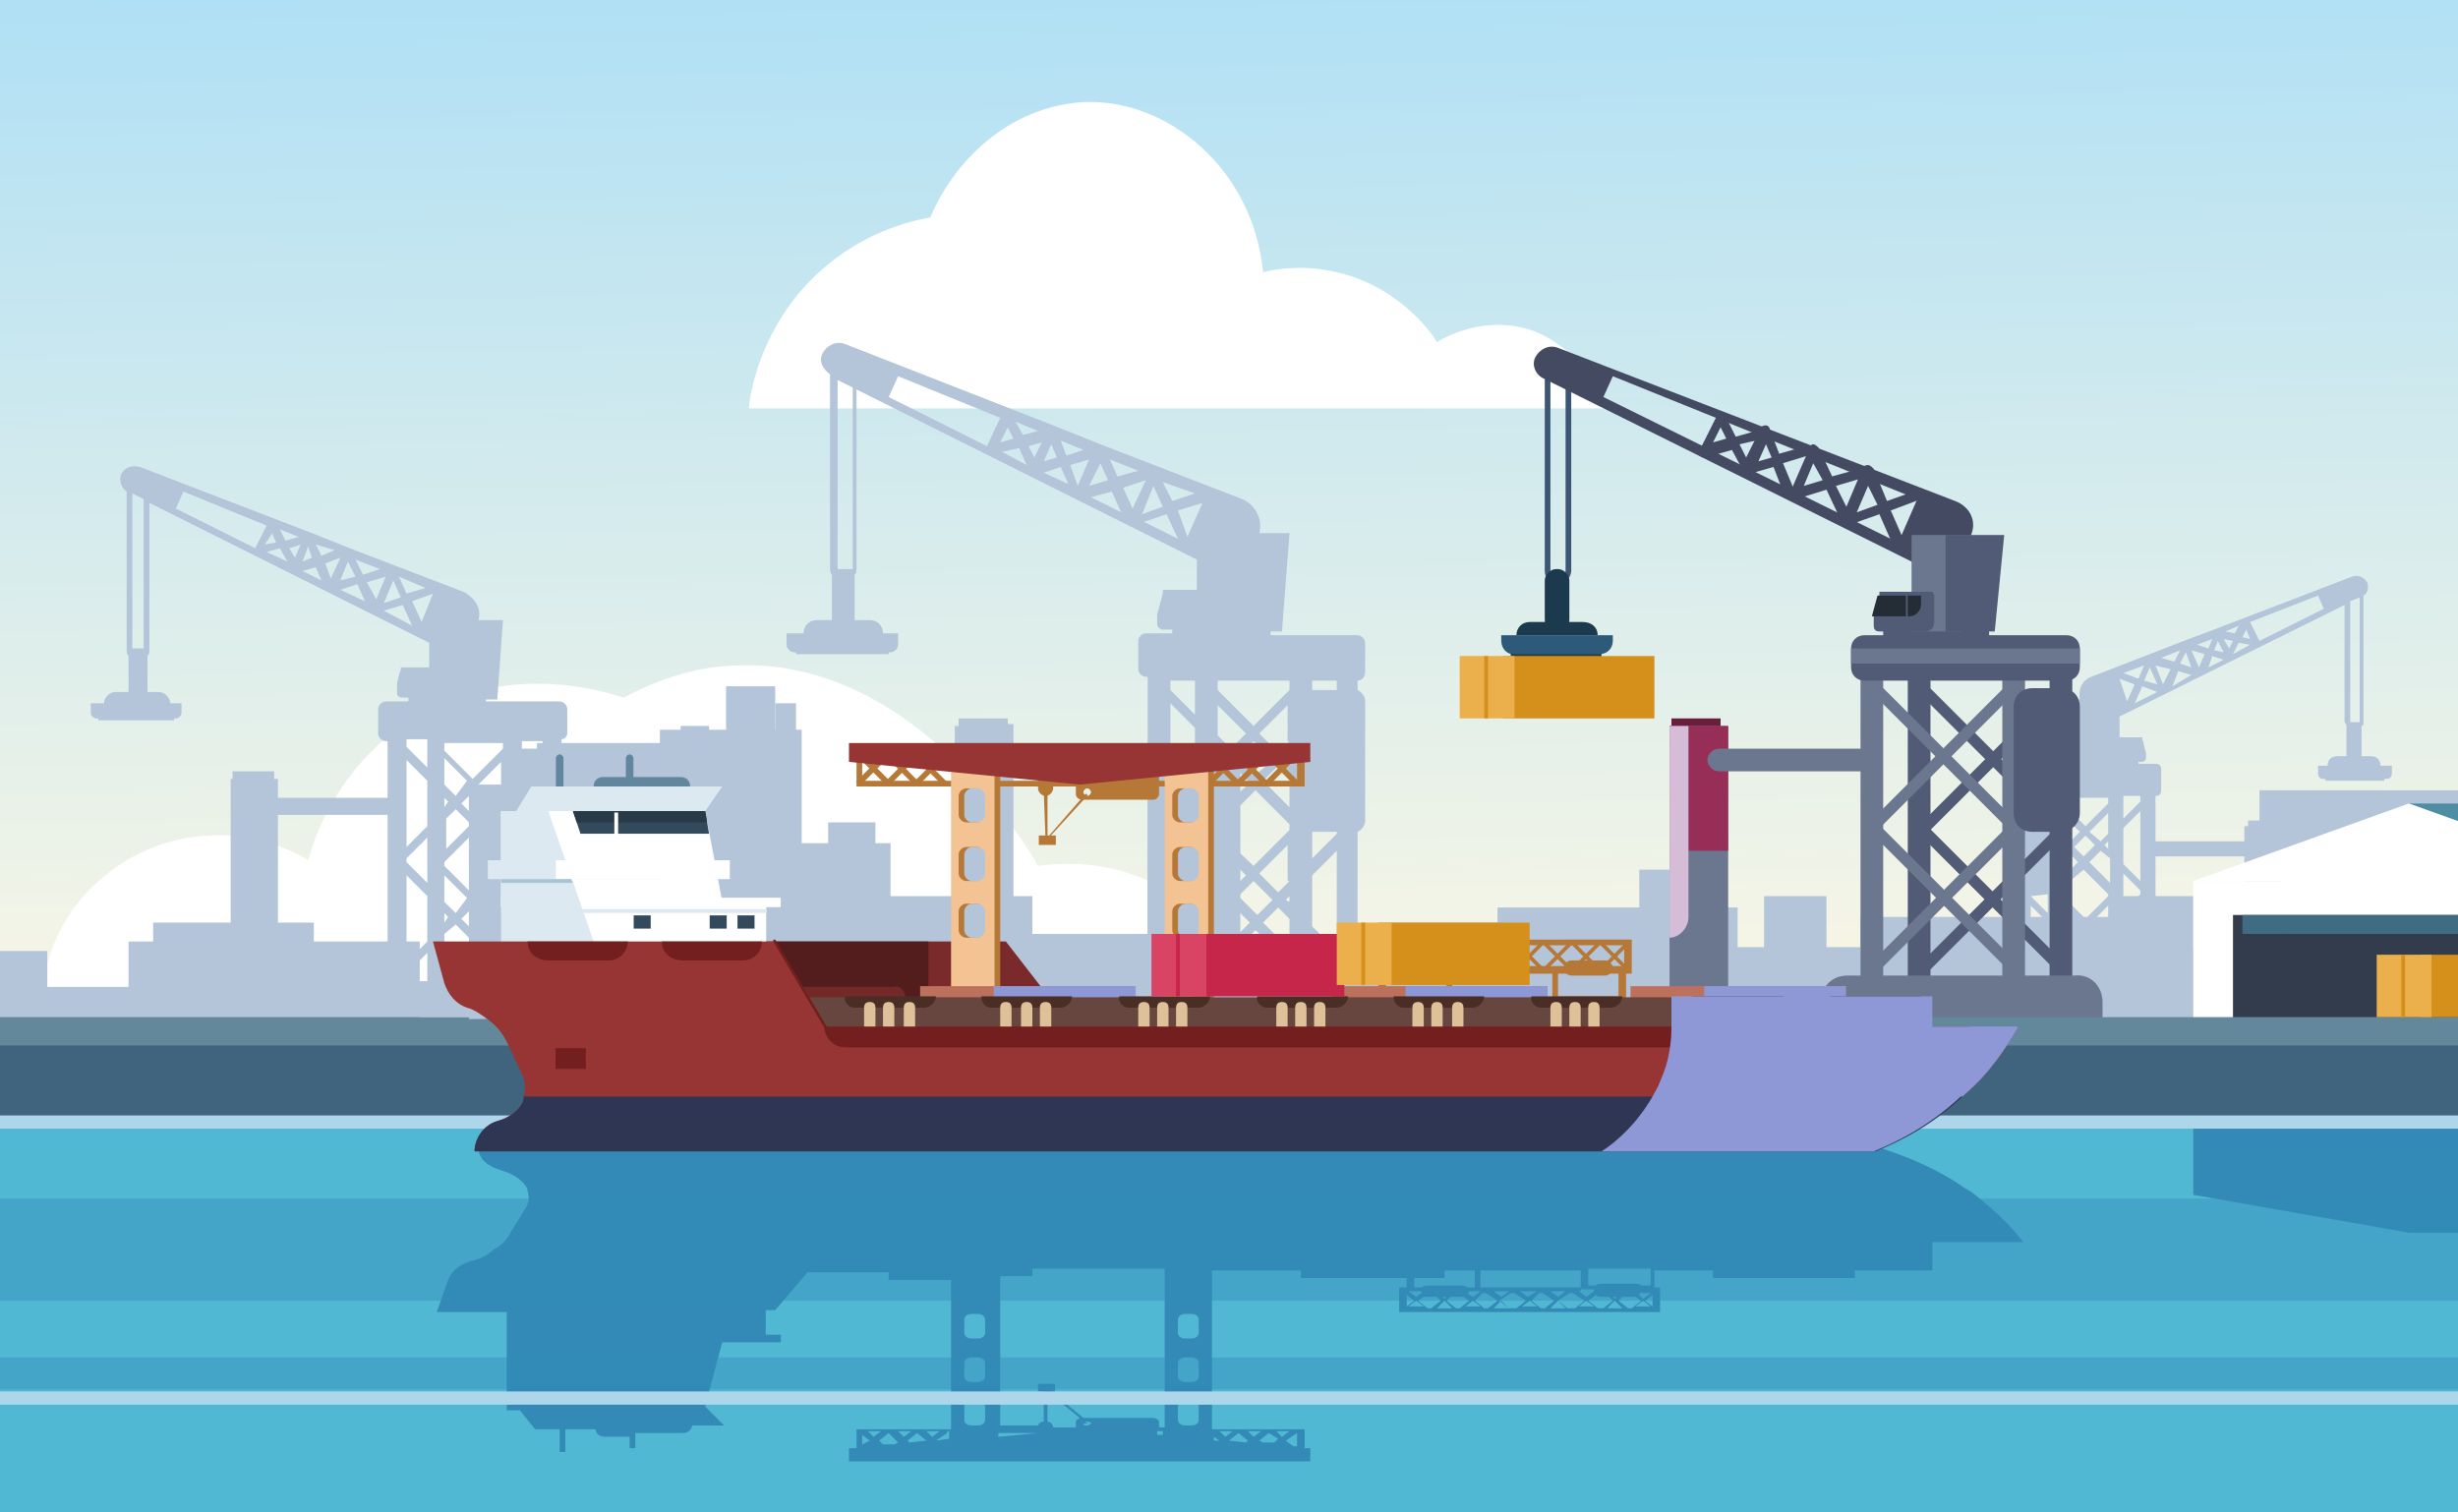 <?xml version="1.0" encoding="utf-8"?>
<!-- Generator: Adobe Illustrator 24.0.3, SVG Export Plug-In . SVG Version: 6.00 Build 0)  -->
<svg version="1.1" id="レイヤー_1" xmlns="http://www.w3.org/2000/svg" xmlns:xlink="http://www.w3.org/1999/xlink" x="0px"
	 y="0px" viewBox="0 0 130 80" style="enable-background:new 0 0 130 80;" xml:space="preserve">
<rect x="0" y="0" width="130" height="80" fill="#333333" stroke="none"/>
<style type="text/css">
	.st0{clip-path:url(#SVGID_2_);}
	.st1{fill:url(#SVGID_3_);}
	.st2{fill:#FFFFFF;}
	.st3{fill:#B4C4D9;}
	.st4{fill:#4D698D;}
	.st5{fill:#5A7AA4;}
	.st6{fill:#82BAC0;}
	.st7{fill:#9ED6DC;}
	.st8{fill:#BBEBF0;}
	.st9{fill:#4D9097;}
	.st10{fill:#4E8DA4;}
	.st11{fill:#A9CCD9;}
	.st12{fill:#323C4D;}
	.st13{opacity:0.41;fill:#323C4D;}
	.st14{fill:#A1937A;}
	.st15{fill:#7D725E;}
	.st16{fill:#88B3C2;}
	.st17{fill:#415A63;}
	.st18{fill:#3F6C82;}
	.st19{fill:#515B75;}
	.st20{fill:#691F3C;}
	.st21{fill:#3E5675;}
	.st22{fill:#1C3A4D;}
	.st23{fill:#434A61;}
	.st24{fill:#6B768F;}
	.st25{fill:#972E58;}
	.st26{fill:#242D36;}
	.st27{fill:#D5BDD7;}
	.st28{fill:#253C4D;}
	.st29{fill:#2E5A7A;}
	.st30{fill:#63889C;}
	.st31{fill:#40647D;}
	.st32{fill:#51B8D4;}
	.st33{fill:#338AB6;}
	.st34{opacity:0.41;fill:#338AB6;}
	.st35{fill:#ADD6EB;}
	.st36{fill:#D3D1E6;}
	.st37{fill:#FBFBFF;}
	.st38{fill:#6761A6;}
	.st39{fill:#8C86CF;}
	.st40{fill:#D4901A;}
	.st41{fill:#EBB04B;}
	.st42{fill:#C5264A;}
	.st43{fill:#D94465;}
	.st44{fill:#819C41;}
	.st45{fill:#9CBD4E;}
	.st46{fill:#7A2A2A;}
	.st47{fill:#541D1D;}
	.st48{fill:#752828;}
	.st49{fill:#B67837;}
	.st50{fill:#BD715D;}
	.st51{fill:#F3C394;}
	.st52{fill:#973434;}
	.st53{fill:#8F98D7;}
	.st54{fill:#66463E;}
	.st55{fill:#63869F;}
	.st56{fill:#33495C;}
	.st57{fill:#DDE9F0;}
	.st58{fill:#731F1F;}
	.st59{fill:#4A2E26;}
	.st60{fill:#DEC099;}
	.st61{fill:#283947;}
	.st62{fill:#2F3654;}
	.st63{fill:#A9C5D4;}
</style>
<g>
	<defs>
		<rect id="SVGID_1_" width="130" height="80"/>
	</defs>
	<clipPath id="SVGID_2_">
		<use xlink:href="#SVGID_1_"  style="overflow:visible;"/>
	</clipPath>
	<g class="st0">
		<linearGradient id="SVGID_3_" gradientUnits="userSpaceOnUse" x1="106.547" y1="57.217" x2="105.171" y2="-36.93">
			<stop  offset="0" style="stop-color:#FFF8E4"/>
			<stop  offset="1" style="stop-color:#80D1FF"/>
		</linearGradient>
		<rect x="-3.9" y="-1.3" class="st1" width="220.2" height="78.6"/>
		<path class="st2" d="M215.5,55.4c1.1-5.4-0.5-10.8-4.4-14c-3.2-2.7-6.8-3-8.3-3c2-7.3-0.8-14.6-5.9-17.5
			c-6.7-3.8-17.6-0.2-21.3,9.7c-1.5-0.1-4.3,0-7.2,1.5c-6,3.1-7.2,9.8-7.3,10.6c-1.3-0.4-3.6-0.9-6.2-0.6c-5.7,0.8-8.9,5.1-9.5,6.1
			c-14.6-4.8-28.5-3.5-35.2,4.4c-1.2,1.4-2.4,3.3-3.3,5.9C143.1,57.5,179.3,56.4,215.5,55.4z"/>
		<path class="st2" d="M2.5,56.1c-1-3.7,0.2-7.6,3.2-9.9c3-2.4,7.3-2.7,10.6-0.7c0.2-0.8,1.5-5.2,5.9-7.7c5-2.9,10.1-1.1,10.8-0.9
			c2.4-1.3,4.6-1.7,6-1.7c9.6-0.4,15.7,10.2,15.9,10.6c1.5-0.2,2.7-0.1,3.7,0.1c6.6,1.4,9.6,8.5,10,9.5
			C46.5,55.7,24.5,55.9,2.5,56.1z"/>
		<path class="st2" d="M84.9,21.6c-15.1,0-30.2,0-45.3,0c0.1-1,0.7-4.3,3.5-7c2.4-2.3,5-2.9,6.1-3.1c1.5-3.5,4.6-5.9,8.1-6.1
			c4.5-0.2,9,3.6,9.5,9c0.8-0.2,2.2-0.4,3.9,0c3.1,0.7,4.9,3,5.3,3.7c0.3-0.2,2.5-1.5,5.1-0.6C83.9,18.6,84.8,21.3,84.9,21.6z"/>
		<rect x="119.5" y="41.8" class="st3" width="10.5" height="4.4"/>
		<path class="st3" d="M106.5,52.3h0.1v-5c-0.2-0.1-0.3-0.2-0.3-0.4v-4.2c0-0.2,0.1-0.3,0.3-0.4v-0.3c-0.1,0-0.3-0.1-0.3-0.3v-0.3
			V41v-0.2c0-0.2,0.1-0.3,0.3-0.3h3.1v-0.1h-0.4L109,37h1c-0.1-0.5,0.1-1,0.6-1.2l4.9-1.9c0,0,0,0,0,0l1.6-0.6c0,0,0,0,0,0l7.3-2.8
			c0.3-0.1,0.6,0,0.8,0.3c0.1,0.3,0,0.6-0.2,0.7v6.7c0,0.1,0,0.2-0.1,0.2V40h0.5c0.3,0,0.5,0.2,0.5,0.5h0.6v0.4
			c0,0.2-0.1,0.3-0.3,0.3h-0.1v0.1H123v-0.1h-0.1c-0.2,0-0.3-0.1-0.3-0.3v-0.4h0.5c0-0.3,0.2-0.5,0.5-0.5h0.5v-1.6
			c0-0.1-0.1-0.2-0.1-0.2V32l-11.9,5.9V39h1.2c0,0,0,0.1,0,0.1c0.1,0.2,0.1,0.5,0.2,0.7c0,0,0,0,0,0c0,0.1,0,0.2,0,0.3
			c0,0.1-0.1,0.2-0.2,0.2h-0.2v0.1h0.9c0.2,0,0.3,0.1,0.3,0.3V41v0.5v0.3c0,0.2-0.1,0.3-0.3,0.3H114v2.4h4.7v-0.8h0v0h0.2v-0.3h1.7
			v0.3h0.1v0h0v10.2h-2v-8.6H114v7.1h0.4c0.5,0,1,0.4,1,1v0.6h-9.8v-0.6C105.5,52.8,106,52.3,106.5,52.3z M124.3,38.2
			C124.3,38.2,124.3,38.2,124.3,38.2l0.4,0c0,0,0,0,0.1,0v-6.6l-0.5,0.2V38.2z M112.3,35.6l0.8,0.3l0.3-0.7L112.3,35.6z M114.3,34.8
			L115,35l0.3-0.6L114.3,34.8z M116.2,34.1l0.6,0.2l0.2-0.5L116.2,34.1z M117.7,33.4l0.5,0.1l0.2-0.4L117.7,33.4z M122.9,32.2
			l-0.3-0.7l-3.6,1.4l0.5,1L122.9,32.2z M118.8,33.3l-0.2,0.4l0.4,0.1L118.8,33.3z M119,34.1l-0.6-0.1l-0.3,0.6L119,34.1z
			 M117.9,34.3l0.2-0.4l-0.5-0.1L117.9,34.3z M117.3,33.9l-0.2,0.5l0.5,0.1L117.3,33.9z M117.6,34.9l-0.6-0.2l-0.2,0.6L117.6,34.9z
			 M116.6,34.6l-0.7-0.2l0.4,0.9L116.6,34.6z M115.6,34.5l-0.3,0.6l0.6,0.2L115.6,34.5z M115.9,35.7l-0.7-0.2l-0.3,0.8L115.9,35.7z
			 M114.8,35.4l-0.8-0.2l0.4,1L114.8,35.4z M113.7,35.3l-0.3,0.7l0.7,0.2L113.7,35.3z M114.1,36.6l-0.8-0.3l-0.4,0.9L114.1,36.6z
			 M112.5,37.1l0.4-0.9l-0.8-0.3L112.5,37.1z M111.1,45l-0.6,0.6l1.1,1.1v-1.3L111.1,45z M111.5,44.9v-0.4l-0.2,0.2L111.5,44.9z
			 M110.8,44.7l-0.5-0.5l-0.6,0.6l0.5,0.5L110.8,44.7z M111.1,44.5l0.4-0.4v-1.1l-1,1L111.1,44.5z M111.1,49.9l-0.6,0.6l1.1,1.1
			v-1.3L111.1,49.9z M111.5,49.8v-0.4l-0.2,0.2L111.5,49.8z M110.8,49.6l-0.5-0.5l-0.6,0.6l0.5,0.5L110.8,49.6z M111.1,49.4l0.4-0.4
			v-1.1l-1,1L111.1,49.4z M112.3,52.3h0.9V52l-0.9-0.9V52.3z M112.3,50.6l0.9,0.9v-3.7l-0.9,0.9V50.6z M112.3,48.2l0.9-0.9v-0.2
			l-0.9-0.9V48.2z M112.3,45.7l0.9,0.9v-3.7l-0.9,0.9V45.7z M112.3,43.3l0.9-0.9v-0.3h-0.9V43.3z M109,52.3h2.5v-0.2l-1.3-1.3
			l-1.2,1.2V52.3z M109,51.4l0.9-0.9l-0.5-0.5l-0.4,0.4V51.4z M109,49.8l0.1-0.1l-0.1-0.1V49.8z M109,49.1l0.4,0.4l0.6-0.6l-1-1
			V49.1z M109,47.3l1.3,1.3l1.2-1.2v-0.1l-1.3-1.3L109,47V47.3z M109,46.5l0.9-0.9l-0.5-0.5l-0.4,0.4V46.5z M109,44.9l0.1-0.1
			l-0.1-0.1V44.9z M109,44.2l0.4,0.4l0.6-0.6l-1-1V44.2z M109,42.4l1.3,1.3l1.2-1.2v-0.3H109V42.4z M107.4,52.3h0.9v-1.2l-0.9,0.9
			V52.3z M107.4,51.5l0.9-0.9v-1.8l-0.9-0.9V51.5z M107.4,47.4l0.9,0.9v-1c0,0,0,0,0,0L107.4,47.4L107.4,47.4z M107.4,42.4h0.9
			c0,0,0,0,0,0v-0.3h-0.9V42.4z"/>
		<g>
			<rect x="73.5" y="48.8" class="st3" width="6.7" height="2"/>
			<rect x="69.4" y="49.7" class="st3" width="11.8" height="4"/>
			<rect x="86.7" y="46" class="st3" width="2.5" height="4.3"/>
			<rect x="79.2" y="48" class="st3" width="12.7" height="6.9"/>
			<rect x="93.3" y="47.4" class="st3" width="3.3" height="4.7"/>
			<rect x="98.4" y="48.5" class="st3" width="14.5" height="3.1"/>
			<rect x="83" y="50.1" class="st3" width="36.5" height="5.9"/>
			<rect x="112" y="47.4" class="st3" width="4" height="4.8"/>
		</g>
		<g>
			<rect x="185" y="37.1" class="st4" width="13" height="6.8"/>
			<rect x="189.3" y="37.2" class="st5" width="13" height="6.8"/>
			<rect x="194.5" y="39.3" class="st6" width="4.7" height="1.7"/>
			<rect x="170.6" y="39.1" class="st6" width="13.3" height="1.8"/>
			<rect x="169.2" y="40.1" class="st7" width="23.4" height="13.9"/>
			<rect x="180.2" y="40.1" class="st8" width="23.4" height="13.9"/>
			<rect x="199.8" y="42.1" class="st9" width="1.7" height="1.3"/>
			<rect x="196.7" y="42.1" class="st9" width="1.7" height="1.3"/>
			<rect x="193.6" y="42.1" class="st9" width="1.7" height="1.3"/>
			<rect x="190.5" y="42.1" class="st9" width="1.7" height="1.3"/>
			<rect x="187.5" y="42.1" class="st9" width="1.7" height="1.3"/>
			<rect x="184.4" y="42.1" class="st9" width="1.7" height="1.3"/>
			<rect x="199.8" y="44.9" class="st9" width="1.7" height="1.3"/>
			<rect x="196.7" y="44.9" class="st9" width="1.7" height="1.3"/>
			<rect x="193.6" y="44.9" class="st9" width="1.7" height="1.3"/>
			<rect x="190.5" y="44.9" class="st9" width="1.7" height="1.3"/>
			<rect x="187.5" y="44.9" class="st9" width="1.7" height="1.3"/>
			<rect x="184.4" y="44.9" class="st9" width="1.7" height="1.3"/>
			<rect x="178.4" y="38.6" class="st6" width="4.3" height="1.3"/>
		</g>
		<path class="st5" d="M133.2,51.9h0.1v-6.3c-0.2-0.1-0.3-0.3-0.3-0.5V40c0-0.2,0.1-0.4,0.3-0.5v-0.4c-0.2,0-0.3-0.2-0.3-0.4v-0.4
			v-0.7v-0.2c0-0.2,0.2-0.4,0.4-0.4h3.8v-0.2h-0.5l-0.3-4.3h1.3c-0.2-0.6,0.2-1.3,0.8-1.5l6.2-2.4c0,0,0,0,0,0l2.1-0.8c0,0,0,0,0,0
			l9.1-3.5c0.4-0.1,0.8,0,1,0.4c0.1,0.3,0,0.7-0.3,0.9v8.4c0,0.1,0,0.2-0.1,0.3v2h0.6c0.3,0,0.6,0.3,0.6,0.6h0.7v0.5
			c0,0.2-0.2,0.3-0.3,0.3h-0.1V38h-4v-0.1h-0.1c-0.2,0-0.3-0.2-0.3-0.3v-0.5h0.7c0-0.3,0.3-0.6,0.6-0.6h0.6v-2
			c-0.1-0.1-0.1-0.2-0.1-0.3v-7.8l-14.9,7.5v1.4h1.5c0,0,0,0.1,0,0.1c0.1,0.3,0.2,0.6,0.2,0.9c0,0,0,0,0,0c0,0.1,0,0.3,0,0.4
			c0,0.1-0.1,0.3-0.3,0.3h-0.3v0.2h1.2c0.2,0,0.4,0.2,0.4,0.4v0.2v0.7v0.4c0,0.2-0.2,0.4-0.4,0.4h-0.1v3h5.9v-1h0v0h0.2v-0.4h2.2
			v0.4h0.1v0h0v12.8h-2.6V43.1h-5.9v8.9h0.6c0.7,0,1.2,0.5,1.2,1.2v0.7H132v-0.7C132,52.5,132.5,51.9,133.2,51.9z M155.6,34.2
			C155.6,34.2,155.6,34.2,155.6,34.2l0.5,0c0,0,0.1,0,0.1,0v-8.3l-0.6,0.3V34.2z M140.5,30.9l1,0.3l0.4-0.9L140.5,30.9z M143,29.9
			l0.9,0.3l0.4-0.8L143,29.9z M145.4,29l0.7,0.2l0.3-0.6L145.4,29z M147.4,28.2l0.7,0.2l0.3-0.6L147.4,28.2z M153.9,26.7l-0.4-0.9
			l-4.5,1.8l0.6,1.2L153.9,26.7z M148.7,28l-0.2,0.5l0.6,0.1L148.7,28z M149,29.1l-0.7-0.2l-0.4,0.7L149,29.1z M147.5,29.3l0.3-0.5
			l-0.6-0.2L147.5,29.3z M146.8,28.8l-0.2,0.6l0.6,0.2L146.8,28.8z M147.1,30l-0.7-0.2l-0.3,0.8L147.1,30z M145.9,29.6l-0.8-0.3
			l0.5,1.1L145.9,29.6z M144.7,29.6l-0.4,0.8l0.8,0.2L144.7,29.6z M145,31l-0.9-0.3l-0.4,0.9L145,31z M143.7,30.6l-1-0.3l0.5,1.2
			L143.7,30.6z M142.3,30.5l-0.4,0.9l0.9,0.3L142.3,30.5z M142.7,32.1l-1-0.3l-0.5,1.1L142.7,32.1z M140.8,32.7l0.5-1.1l-1.1-0.4
			L140.8,32.7z M139,42.7l-0.8,0.8l1.4,1.4v-1.6L139,42.7z M139.5,42.6v-0.5l-0.2,0.2L139.5,42.6z M138.6,42.4l-0.7-0.7l-0.8,0.8
			l0.7,0.7L138.6,42.4z M139,42.1l0.6-0.6v-1.4l-1.2,1.2L139,42.1z M139,48.9l-0.8,0.8l1.4,1.4v-1.6L139,48.9z M139.5,48.8v-0.5
			l-0.2,0.2L139.5,48.8z M138.6,48.5l-0.7-0.7l-0.8,0.8l0.7,0.7L138.6,48.5z M139,48.2l0.6-0.6v-1.4l-1.2,1.2L139,48.2z M140.5,51.9
			h1.1v-0.4l-1.1-1.1V51.9z M140.5,49.8l1.1,1.1v-4.6l-1.1,1.1V49.8z M140.5,46.7l1.1-1.1v-0.3l-1.1-1.1V46.7z M140.5,43.6l1.1,1.1
			v-4.6l-1.1,1.1V43.6z M140.5,40.5l1.1-1.1v-0.4h-1.1V40.5z M136.4,51.9h3.1v-0.3l-1.7-1.7l-1.5,1.5V51.9z M136.4,50.8l1.1-1.1
			l-0.7-0.7l-0.5,0.5V50.8z M136.4,48.8l0.1-0.1l-0.1-0.1V48.8z M136.4,47.9l0.5,0.5l0.8-0.8l-1.3-1.3V47.9z M136.4,45.6l1.6,1.6
			l1.6-1.6v-0.2l-1.7-1.7l-1.5,1.5V45.6z M136.4,44.6l1.1-1.1l-0.7-0.7l-0.5,0.5V44.6z M136.4,42.6l0.1-0.1l-0.1-0.1V42.6z
			 M136.4,41.7l0.5,0.5l0.8-0.8l-1.3-1.3V41.7z M136.4,39.5l1.6,1.6l1.6-1.6v-0.4h-3.1V39.5z M134.3,51.9h1.1v-1.5l-1.1,1.1V51.9z
			 M134.3,50.9l1.1-1.1v-2.2l-1.1-1.1V50.9z M134.3,45.8l1.1,1.1v-1.2c0,0,0,0,0,0L134.3,45.8L134.3,45.8z M134.3,39.4h1.1
			c0,0,0,0,0,0v-0.4h-1.1V39.4z"/>
		<g>
			<polygon class="st10" points="164.6,42.5 127.4,42.5 138.8,46.6 176,46.6 			"/>
			<rect x="137.9" y="46.6" class="st11" width="38" height="7.4"/>
			<rect x="116" y="46.6" class="st2" width="22.8" height="7.4"/>
			<rect x="118.1" y="48.4" class="st12" width="18.5" height="5.7"/>
			<polygon class="st13" points="118.1,48.4 131.9,54 136.7,54 136.7,48.4 			"/>
			<polygon class="st2" points="116,46.6 127.4,42.5 138.8,46.6 			"/>
			<rect x="148.7" y="49.3" class="st14" width="4.8" height="4"/>
			<rect x="148.5" y="49" class="st15" width="5.2" height="0.6"/>
			<rect x="156" y="49.3" class="st12" width="4.8" height="4"/>
			<polygon class="st13" points="160.8,50.1 156,53 156,50.1 			"/>
			<rect x="156" y="49.3" class="st14" width="4.8" height="0.8"/>
			<rect x="155.8" y="49" class="st15" width="5.2" height="0.6"/>
			<rect x="140.1" y="53" class="st16" width="23.4" height="1.1"/>
			<rect x="163.1" y="49.6" class="st17" width="4.1" height="1.6"/>
			<rect x="169.6" y="49.6" class="st17" width="4.1" height="1.6"/>
			<rect x="118.6" y="48.4" class="st18" width="18.1" height="1"/>
		</g>
		<g>
			<polygon class="st10" points="192,42.5 154.8,42.5 166.2,46.6 203.4,46.6 			"/>
			<rect x="165.4" y="46.6" class="st11" width="38" height="7.4"/>
			<rect x="168.9" y="49.3" class="st18" width="4.8" height="4"/>
			<rect x="143.4" y="46.6" class="st2" width="22.8" height="7.4"/>
			<rect x="145.6" y="48.4" class="st12" width="18.5" height="5.7"/>
			<polygon class="st13" points="145.6,48.4 159.3,54 164.1,54 164.1,48.4 			"/>
			<polygon class="st2" points="143.4,46.6 154.8,42.5 166.2,46.6 			"/>
			<rect x="168.7" y="49" class="st16" width="5.2" height="0.6"/>
			<rect x="176.2" y="49.3" class="st18" width="4.8" height="4"/>
			<rect x="176" y="49" class="st16" width="5.2" height="0.6"/>
			<rect x="183.4" y="49.3" class="st12" width="4.8" height="4"/>
			<polygon class="st13" points="188.2,50.1 183.4,53 183.4,50.1 			"/>
			<rect x="183.4" y="49.3" class="st18" width="4.8" height="0.8"/>
			<rect x="183.2" y="49" class="st16" width="5.2" height="0.6"/>
			<rect x="167.5" y="53" class="st16" width="23.4" height="1.1"/>
			<rect x="190.5" y="49.6" class="st17" width="4.1" height="1.6"/>
			<rect x="197" y="49.6" class="st17" width="4.1" height="1.6"/>
			<rect x="146" y="48.4" class="st18" width="18.1" height="1"/>
		</g>
		<g>
			<rect x="99.6" y="33.1" class="st19" width="5.6" height="0.9"/>
			<g>
				<rect x="88.4" y="38" class="st20" width="2.6" height="1.1"/>
				<g>
					<path class="st21" d="M82.4,30.9c-0.4,0-0.7-0.3-0.7-0.7V19.8c0-0.4,0.3-0.7,0.7-0.7c0.4,0,0.7,0.3,0.7,0.7v10.4
						C83.1,30.5,82.8,30.9,82.4,30.9z M82.4,19.4c-0.2,0-0.4,0.2-0.4,0.4v10.4c0,0.2,0.2,0.4,0.4,0.4c0.2,0,0.4-0.2,0.4-0.4V19.8
						C82.7,19.6,82.6,19.4,82.4,19.4z"/>
				</g>
				<path class="st22" d="M82.4,33.4L82.4,33.4c-0.4,0-0.7-0.3-0.7-0.6v-2.1c0-0.3,0.3-0.6,0.6-0.6h0.1c0.3,0,0.6,0.3,0.6,0.6v2.1
					C83,33.1,82.7,33.4,82.4,33.4z"/>
				<path class="st23" d="M103.4,26.5l-21-8.1c-0.5-0.2-1,0.1-1.2,0.5c-0.2,0.4,0,0.9,0.4,1.1l21.7,10.8l0.9-2.4
					C104.6,27.6,104.2,26.8,103.4,26.5z M100.4,28.7L84.8,21l0.5-1.1l16.1,6.5L100.4,28.7z"/>
				<rect x="88.3" y="38.4" class="st24" width="3.1" height="15.4"/>
				<rect x="88.3" y="38.4" class="st25" width="3.1" height="6.6"/>
				<path class="st24" d="M98.4,40.8h-7.5c-0.3,0-0.6-0.3-0.6-0.6v0c0-0.3,0.3-0.6,0.6-0.6h7.5c0.3,0,0.6,0.3,0.6,0.6l0,0
					C99,40.6,98.8,40.8,98.4,40.8z"/>
				<polygon class="st24" points="103.8,33.4 101.1,33.4 101.1,28.3 104.2,28.3 				"/>
				<g>
					
						<rect x="105.1" y="34.8" transform="matrix(0.707 -0.707 0.707 0.707 2.479 86.253)" class="st19" width="0.6" height="10.7"/>
				</g>
				<g>
					
						<rect x="100" y="39.9" transform="matrix(0.707 -0.707 0.707 0.707 2.479 86.253)" class="st19" width="10.7" height="0.6"/>
				</g>
				<g>
					
						<rect x="105.1" y="42.2" transform="matrix(0.707 -0.707 0.707 0.707 -2.788 88.435)" class="st19" width="0.6" height="10.7"/>
				</g>
				<g>
					
						<rect x="100" y="47.3" transform="matrix(0.707 -0.707 0.707 0.707 -2.788 88.435)" class="st19" width="10.7" height="0.6"/>
				</g>
				<rect x="108.4" y="35.1" class="st19" width="1.2" height="17.4"/>
				<rect x="100.9" y="35.1" class="st19" width="1.2" height="17.4"/>
				<path class="st24" d="M111.2,53v0.9H96.3V53c0-0.8,0.6-1.4,1.4-1.4h12C110.6,51.5,111.2,52.2,111.2,53z"/>
				<rect x="105.9" y="35.1" class="st24" width="1.2" height="17.4"/>
				<rect x="98.4" y="35.1" class="st24" width="1.2" height="17.4"/>
				<path class="st19" d="M109.3,36H98.6c-0.4,0-0.7-0.3-0.7-0.7v-1c0-0.4,0.3-0.7,0.7-0.7h10.7c0.4,0,0.7,0.3,0.7,0.7v1
					C110,35.7,109.7,36,109.3,36z"/>
				<g>
					
						<rect x="102.5" y="34.7" transform="matrix(0.707 -0.707 0.707 0.707 1.826 84.403)" class="st24" width="0.6" height="10.7"/>
				</g>
				<g>
					
						<rect x="97.5" y="39.7" transform="matrix(0.707 -0.707 0.707 0.707 1.826 84.403)" class="st24" width="10.7" height="0.6"/>
				</g>
				<g>
					
						<rect x="102.5" y="42.1" transform="matrix(0.707 -0.707 0.707 0.707 -3.442 86.585)" class="st24" width="0.6" height="10.7"/>
				</g>
				<g>
					
						<rect x="97.5" y="47.2" transform="matrix(0.707 -0.707 0.707 0.707 -3.442 86.585)" class="st24" width="10.7" height="0.6"/>
				</g>
				<rect x="97.9" y="34.3" class="st24" width="12.1" height="0.8"/>
				<path class="st19" d="M109,44h-1.5c-0.6,0-1-0.4-1-1v-5.6c0-0.6,0.4-1,1-1h1.5c0.6,0,1,0.4,1,1V43C110,43.6,109.5,44,109,44z"/>
				<path class="st19" d="M102.3,31.5v1.4c0,0.3-0.2,0.5-0.5,0.5h-2.4c-0.2,0-0.3-0.1-0.3-0.3c0-0.2,0-0.3,0-0.5c0,0,0,0,0,0
					c0.1-0.4,0.2-0.7,0.3-1.1c0-0.1,0-0.1,0-0.2h2.8C102.2,31.3,102.3,31.4,102.3,31.5z"/>
				<path class="st26" d="M101.6,31.5V32c0,0.3-0.3,0.6-0.6,0.6h-2c0.1-0.4,0.2-0.7,0.3-1.1H101.6z"/>
				<rect x="100.8" y="31.4" class="st19" width="0.1" height="1.5"/>
				<polygon class="st19" points="105.5,33.4 102.9,33.4 102.9,28.3 106,28.3 				"/>
				<g>
					<path class="st23" d="M100.4,29c-0.1,0-0.2-0.1-0.3-0.2l-0.7-1.6l-1.7,0.6c-0.1,0-0.2,0-0.3-0.1c-0.1-0.1-0.1-0.2,0-0.3
						l1.1-2.6c0-0.1,0.1-0.2,0.3-0.2c0,0,0,0,0,0c0.1,0,0.2,0.1,0.3,0.2l0.7,1.7l1.7-0.6c0.1,0,0.3,0,0.3,0.2c0,0.1,0,0.3-0.2,0.3
						L100,27l0.7,1.6c0.1,0.1,0,0.3-0.1,0.4C100.5,29,100.5,29,100.4,29z M98.8,25.7l-0.6,1.4l1.1-0.4L98.8,25.7z"/>
				</g>
				<g>
					<path class="st23" d="M97.6,27.8c-0.1,0-0.2-0.1-0.2-0.2l-0.8-1.7L95,26.4c-0.1,0-0.2,0-0.3-0.1c-0.1-0.1-0.1-0.2,0-0.3l1-2.3
						c0-0.1,0.1-0.2,0.2-0.2c0.1,0,0.2,0.1,0.3,0.2l0.7,1.5l1.8-0.5c0.1,0,0.3,0,0.3,0.2c0,0.1,0,0.3-0.2,0.3l-1.7,0.5l0.8,1.6
						c0.1,0.1,0,0.3-0.1,0.4C97.7,27.8,97.6,27.8,97.6,27.8z M95.9,24.5l-0.5,1.2l1-0.3L95.9,24.5z"/>
				</g>
				<g>
					<path class="st23" d="M94.6,26.2c-0.1,0-0.2-0.1-0.3-0.2l-0.5-1.3l-1.4,0.4c-0.1,0-0.2,0-0.3-0.1c-0.1-0.1-0.1-0.2,0-0.3l1-2
						c0-0.1,0.1-0.2,0.3-0.2c0.1,0,0.2,0.1,0.2,0.2l0.5,1.3l1.4-0.4c0.1,0,0.3,0,0.3,0.2c0,0.1,0,0.3-0.2,0.3l-1.3,0.4l0.5,1.2
						c0.1,0.1,0,0.3-0.1,0.4C94.7,26.2,94.7,26.2,94.6,26.2z M93.4,23.5l-0.4,0.9l0.7-0.2L93.4,23.5z"/>
				</g>
				<g>
					<path class="st23" d="M92.5,25.2c-0.1,0-0.2-0.1-0.2-0.1l-0.7-1.3l-1.4,0.4c-0.1,0-0.2,0-0.3-0.1c-0.1-0.1-0.1-0.2,0-0.3
						l0.9-1.8c0-0.1,0.1-0.2,0.2-0.2c0,0,0,0,0,0c0.1,0,0.2,0.1,0.2,0.1l0.6,1.2l1.4-0.4c0.1,0,0.3,0,0.3,0.2c0,0.1,0,0.3-0.2,0.3
						l-1.3,0.3l0.6,1.2c0.1,0.1,0,0.3-0.1,0.4C92.6,25.1,92.5,25.2,92.5,25.2z M91,22.6l-0.4,0.8l0.7-0.2L91,22.6z"/>
				</g>
				<path class="st27" d="M88.3,49.6L88.3,49.6V38.4h1v10.1C89.3,49.1,88.8,49.6,88.3,49.6z"/>
				<rect x="79.9" y="34.5" class="st28" width="4.8" height="0.3"/>
				<path class="st22" d="M84.5,33.6h-4.3l0,0c0-0.4,0.3-0.7,0.7-0.7h2.8C84.2,32.9,84.5,33.2,84.5,33.6L84.5,33.6z"/>
				<path class="st29" d="M80,34.6h4.6c0.4,0,0.7-0.3,0.7-0.7v-0.3h-5.9v0.3C79.4,34.3,79.7,34.6,80,34.6z"/>
			</g>
		</g>
		<path class="st3" d="M29.8,51.9h-0.1v-6.2c0.2-0.1,0.3-0.3,0.3-0.5v-5.2c0-0.2-0.1-0.4-0.3-0.5v-0.4c0.2,0,0.3-0.2,0.3-0.3v-0.4
			v-0.7v-0.2c0-0.2-0.2-0.4-0.4-0.4h-3.9V37h0.6l0.3-4.2h-1.3c0.2-0.6-0.2-1.2-0.8-1.5L18.5,29c0,0,0,0,0,0l-2-0.8c0,0,0,0,0,0
			l-9.1-3.5c-0.4-0.1-0.8,0-1,0.4c-0.1,0.3,0,0.7,0.3,0.9v8.4c0,0.1,0,0.2,0.1,0.3v1.9H6.1c-0.3,0-0.6,0.3-0.6,0.6H4.8v0.5
			C4.8,37.9,5,38,5.1,38h0.1v0.1h4V38h0.1c0.2,0,0.3-0.2,0.3-0.3v-0.5H9c0-0.3-0.3-0.6-0.6-0.6H7.8v-1.9c0.1-0.1,0.1-0.2,0.1-0.3
			v-7.8L22.7,34v1.3h-1.5c0,0,0,0.1,0,0.1c-0.1,0.3-0.2,0.6-0.2,0.9c0,0,0,0,0,0c0,0.1,0,0.3,0,0.4c0,0.1,0.1,0.2,0.3,0.2h0.3v0.2
			h-1.2c-0.2,0-0.4,0.2-0.4,0.4v0.2v0.7v0.4c0,0.2,0.2,0.4,0.4,0.4h0.1v3h-5.8v-1h0v0h-0.2v-0.4h-2.2v0.4h-0.1v0h0v12.7h2.5V43.1
			h5.8v8.8h-0.6c-0.7,0-1.2,0.5-1.2,1.2v0.7H31v-0.7C31,52.5,30.5,51.9,29.8,51.9z M7.6,34.3C7.6,34.3,7.5,34.3,7.6,34.3l-0.5,0
			c0,0-0.1,0-0.1,0v-8.2l0.6,0.3V34.3z M22.5,31.1l-1,0.3l-0.4-0.9L22.5,31.1z M20.1,30.1l-0.9,0.3l-0.4-0.8L20.1,30.1z M17.7,29.1
			L17,29.4l-0.3-0.6L17.7,29.1z M15.8,28.4l-0.7,0.2L14.8,28L15.8,28.4z M9.3,26.9l0.4-0.9l4.4,1.8l-0.6,1.2L9.3,26.9z M14.4,28.2
			l0.2,0.5l-0.6,0.1L14.4,28.2z M14.1,29.2l0.7-0.2l0.4,0.7L14.1,29.2z M15.6,29.5l-0.3-0.5l0.6-0.2L15.6,29.5z M16.3,28.9l0.2,0.6
			L16,29.7L16.3,28.9z M16,30.2l0.7-0.2l0.3,0.7L16,30.2z M17.2,29.8l0.8-0.3l-0.5,1.1L17.2,29.8z M18.4,29.7l0.4,0.8L18,30.7
			L18.4,29.7z M18,31.2l0.9-0.3l0.4,0.9L18,31.2z M19.4,30.8l1-0.3l-0.5,1.2L19.4,30.8z M20.8,30.7l0.4,0.9l-0.9,0.3L20.8,30.7z
			 M20.3,32.3l1-0.3l0.5,1.1L20.3,32.3z M22.3,32.9l-0.5-1.1l1.1-0.4L22.3,32.9z M24.1,42.8l0.8,0.8l-1.3,1.3v-1.6L24.1,42.8z
			 M23.5,42.7v-0.5l0.2,0.2L23.5,42.7z M24.4,42.5l0.7-0.7l0.8,0.8l-0.7,0.7L24.4,42.5z M24.1,42.1l-0.6-0.6v-1.4l1.2,1.2L24.1,42.1
			z M24.1,48.9l0.8,0.8L23.5,51v-1.6L24.1,48.9z M23.5,48.8v-0.5l0.2,0.2L23.5,48.8z M24.4,48.6l0.7-0.7l0.8,0.8l-0.7,0.7L24.4,48.6
			z M24.1,48.3l-0.6-0.6v-1.4l1.2,1.2L24.1,48.3z M22.6,51.9h-1.1v-0.4l1.1-1.1V51.9z M22.6,49.8l-1.1,1.1v-4.6l1.1,1.1V49.8z
			 M22.6,46.7l-1.1-1.1v-0.2l1.1-1.1V46.7z M22.6,43.7l-1.1,1.1v-4.6l1.1,1.1V43.7z M22.6,40.6l-1.1-1.1v-0.4h1.1V40.6z M26.6,51.9
			h-3.1v-0.3l1.7-1.7l1.5,1.5V51.9z M26.6,50.8l-1.1-1.1l0.7-0.7l0.5,0.5V50.8z M26.6,48.8l-0.1-0.1l0.1-0.1V48.8z M26.6,47.9
			l-0.5,0.5l-0.8-0.8l1.2-1.2V47.9z M26.6,45.7l-1.6,1.6l-1.5-1.5v-0.2l1.7-1.7l1.5,1.5V45.7z M26.6,44.7l-1.1-1.1l0.7-0.7l0.5,0.5
			V44.7z M26.6,42.7l-0.1-0.1l0.1-0.1V42.7z M26.6,41.8l-0.5,0.5l-0.8-0.8l1.2-1.2V41.8z M26.6,39.6l-1.6,1.6l-1.5-1.5v-0.4h3.1
			V39.6z M28.7,51.9h-1.1v-1.5l1.1,1.1V51.9z M28.7,50.9l-1.1-1.1v-2.2l1.1-1.1V50.9z M28.7,45.9L27.6,47v-1.2c0,0,0,0,0,0
			L28.7,45.9L28.7,45.9z M28.7,39.6h-1.1c0,0,0,0,0,0v-0.4h1.1V39.6z"/>
		<rect x="50.8" y="49.4" class="st3" width="11.8" height="3.2"/>
		<rect x="60.7" y="39.6" class="st3" width="4.9" height="13.3"/>
		<rect x="44.9" y="47.4" class="st3" width="9.7" height="3.4"/>
		<g>
			<rect x="6.8" y="49.8" class="st3" width="15.4" height="4.2"/>
			<rect x="0.3" y="52.2" class="st3" width="10.6" height="2.4"/>
			<rect x="-1.6" y="50.3" class="st3" width="4.1" height="4.6"/>
			<rect x="8.1" y="48.8" class="st3" width="8.5" height="1.8"/>
		</g>
		<rect x="-3.9" y="53.8" class="st30" width="220.2" height="4.1"/>
		<rect x="-3.9" y="55.3" class="st31" width="220.2" height="8.3"/>
		<rect x="-3.9" y="59.5" class="st32" width="220.2" height="21.8"/>
		<path class="st33" d="M102.2,65.9v1.3h-2l0,0h-2.1v0.4h-7.5v-0.4h-2.4l0,0h-0.7v0.9h0.3v1.3H74v-1.3h0.4v-0.5h-5.6v-0.4h-2.4l0,0
			h-2.3v8.4H69v1l0.3,0v0.7H44.9v-0.7l0.4,0v-1h5v-7.9H47v-0.4h-2.4l0,0h-1.9L41,69.3h-0.5v1.1v0.2h0.8V71h-3.1l-0.7,2.6h0l-0.1,0.4
			l-0.1,0.4l0,0l1,1h-1.7c0,0,0,0,0,0v0c0,0.2-0.2,0.4-0.5,0.4h-2.5v0.8h-0.3V76h-1.3c-0.3,0-0.5-0.2-0.5-0.4v0c0,0,0,0,0,0h-1.6
			v1.2h-0.3v-1.2h-1.3l-0.8-1h-0.7V71v-0.1v-0.2v-1.3h-3.7l0.6-1.7c0.2-0.5,0.6-0.8,1.2-1c0.5-0.1,0.9-0.3,1.2-0.6
			c0.4-0.2,0.7-0.5,0.9-0.9l0.8-1.3c0.2-0.3,0.2-0.6,0.1-0.9l0-0.1c-0.2-0.4-0.6-0.7-1.1-0.9l-0.3-0.1c-0.7-0.2-1.2-0.6-1.2-1.2
			h74.1c1.2,0.4,2.9,1,4.6,2.2c0.1,0,0.1,0.1,0.2,0.1c1.3,1,2.2,1.9,2.8,2.7H102.2z M77.7,68.3c0,0,0,0.1-0.1,0.1l0.3,0.2l0.4-0.3h0
			H77.7z M74.5,68.3l0.4,0.3l0.3-0.2c0,0,0-0.1-0.1-0.1H74.5z M75.7,69.2l0.5-0.4L76,68.6h-0.5c-0.1,0-0.1,0-0.2,0L75,68.8l0.5,0.4
			H75.7z M77.2,69.2l0.5-0.4l-0.3-0.2c-0.1,0-0.1,0-0.2,0h-0.5l-0.2,0.2l0.5,0.4H77.2z M78.7,69.2l0.5-0.4l-0.6-0.4h-0.2L78,68.8
			l0.5,0.4H78.7z M80.2,69.2l0.5-0.4l-0.6-0.4h-0.2l-0.6,0.4l0.5,0.4H80.2z M81.7,69.2l0.5-0.4l-0.6-0.4h-0.2L81,68.8l0.5,0.4H81.7z
			 M83.3,69.2l0.5-0.4l-0.6-0.4h-0.2l-0.6,0.4l0.5,0.4H83.3z M84.8,69.2l0.5-0.4l-0.2-0.2h-0.4c-0.1,0-0.2,0-0.3-0.1L84,68.8
			l0.5,0.4H84.8z M86.3,69.2l0.5-0.4l-0.3-0.2c0,0-0.1,0-0.1,0h-0.6l-0.2,0.2l0.5,0.4H86.3z M86.8,68.3c0,0.1-0.1,0.1-0.1,0.2
			l0.2,0.2l0.4-0.3H86.8z M83.6,68.3h-0.1l0.4,0.3l0.4-0.3c0,0,0,0,0-0.1H83.6z M85.3,68.6l0.1,0.1l0.1-0.1H85.3z M87,68.8l0.4,0.3
			v-0.6L87,68.8z M86.9,68.8l-0.4,0.3h0.8L86.9,68.8z M85.4,68.8L85,69.2h0.8L85.4,68.8z M83.9,68.8l-0.4,0.3h0.8L83.9,68.8z
			 M82.8,68.3H82l0.4,0.3L82.8,68.3z M82.4,68.8L82,69.2h0.8L82.4,68.8z M81.3,68.3h-0.9l0.4,0.3L81.3,68.3z M80.9,68.8l-0.4,0.3
			h0.8L80.9,68.8z M79.8,68.3H79l0.4,0.3L79.8,68.3z M79.4,68.8L79,69.2h0.8L79.4,68.8z M77.9,68.8l-0.4,0.3h0.8L77.9,68.8z
			 M76.3,68.6l0.1,0.1l0.1-0.1H76.3z M76.4,68.8L76,69.2h0.8L76.4,68.8z M74.9,68.8l-0.4,0.3h0.8L74.9,68.8z M74.8,68.8l-0.4-0.3
			v0.6L74.8,68.8z M83.6,68.1v-0.9h-2.7l0,0h-2.5l0,0h-0.1v0.9H83.6z M57.5,75.3c0,0-0.1,0-0.1,0l-0.1,0c0,0,0,0,0,0
			c0,0.1,0.1,0.1,0.2,0.1s0.2-0.1,0.2-0.1c0-0.1-0.1-0.1-0.2-0.1c0,0,0,0-0.1,0L57.5,75.3C57.6,75.2,57.6,75.3,57.5,75.3z M57.1,75
			l-1.7-1.4h0v1.6c0.2,0,0.3,0.2,0.3,0.3v0h1.2v-0.3C56.9,75.1,57,75.1,57.1,75z M61.2,75.9l0.3,0v-0.2h-0.3V75.9z M64.5,76.2
			l-0.3-0.2v0.2L64.5,76.2z M65,76.2l0.9,0.1l0.1-0.1l-0.5-0.4L65,76.2L65,76.2z M54.9,75.8L54.9,75.8l-2.1,0v0.2L54.9,75.8z
			 M54.9,75.5L54.9,75.5c0-0.2,0.1-0.3,0.3-0.3v-1.6h-0.3v-0.4h0.9v0.4h-0.2l1.7,1.4H61c0.1,0,0.3,0.1,0.3,0.2v0.3h0.3v-8.4h-2.4
			l0,0h-2.5l0,0h-2.1v0.4h-1.7v7.9H54.9z M62.3,69.8v0.7c0,0.2,0.2,0.3,0.4,0.3H63c0.2,0,0.4-0.1,0.4-0.3v-0.7
			c0-0.2-0.2-0.3-0.4-0.3h-0.3C62.5,69.5,62.3,69.6,62.3,69.8z M62.3,72.8c0,0.2,0.2,0.3,0.4,0.3H63c0.2,0,0.4-0.1,0.4-0.3v-0.7
			c0-0.2-0.2-0.3-0.4-0.3h-0.3c-0.2,0-0.4,0.1-0.4,0.3V72.8z M63.4,75.1v-0.7c0-0.2-0.2-0.3-0.4-0.3h-0.3c-0.2,0-0.4,0.1-0.4,0.3
			v0.7c0,0.2,0.2,0.3,0.4,0.3H63C63.2,75.4,63.4,75.3,63.4,75.1z M64.8,76l0.4-0.3h-0.7L64.8,76z M66.3,76l0.4-0.3h-0.7L66.3,76z
			 M67.1,75.8l-0.5,0.4l0.2,0.1l0.6,0l0.2-0.2L67.1,75.8z M67.8,76l0.4-0.3h-0.7L67.8,76z M67.8,76.4l0.1,0L67.8,76.4L67.8,76.4z
			 M46.7,76.4l0.6,0l0.2-0.1L47,75.8l-0.5,0.4L46.7,76.4z M46.2,76.4L46.2,76.4L46.2,76.4L46.2,76.4z M48.1,76.3l0.9-0.1l0,0
			l-0.5-0.4L48,76.2L48.1,76.3z M46,76.2l-0.4-0.3v0.5L46,76.2z M46.2,76l0.4-0.3h-0.7L46.2,76z M47.8,76l0.4-0.3h-0.7L47.8,76z
			 M49.3,76l0.4-0.3h-0.7L49.3,76z M52.1,75.1v-0.7c0-0.2-0.2-0.3-0.4-0.3h-0.3c-0.2,0-0.4,0.1-0.4,0.3v0.7c0,0.2,0.2,0.3,0.4,0.3
			h0.3C51.9,75.4,52.1,75.3,52.1,75.1z M52.1,72.1c0-0.2-0.2-0.3-0.4-0.3h-0.3c-0.2,0-0.4,0.1-0.4,0.3v0.7c0,0.2,0.2,0.3,0.4,0.3
			h0.3c0.2,0,0.4-0.1,0.4-0.3V72.1z M51,69.8v0.7c0,0.2,0.2,0.3,0.4,0.3h0.3c0.2,0,0.4-0.1,0.4-0.3v-0.7c0-0.2-0.2-0.3-0.4-0.3h-0.3
			C51.2,69.5,51,69.6,51,69.8z M87.2,67.1h-1.5l0,0H84v0.9h0.4c0.1-0.1,0.2-0.1,0.3-0.1h1.8c0.1,0,0.2,0,0.3,0.1h0.5V67.1z
			 M74.8,68.1h0.4c0.1-0.1,0.2-0.1,0.3-0.1h1.8c0.1,0,0.2,0,0.3,0.1H78v-0.9h-1.6v0.4h-1.6V68.1z M68.6,75.8l-0.6,0.4l0.4,0.3l0.2,0
			V75.8z M50.1,75.8l-0.6,0.4l0.7-0.1v-0.4H50.1z"/>
		<path class="st3" d="M72,51.5h-0.2V44c0.2-0.1,0.4-0.3,0.4-0.6v-6.3c0-0.3-0.2-0.5-0.4-0.6V36c0.2,0,0.4-0.2,0.4-0.4v-0.4v-0.8V34
			c0-0.2-0.2-0.4-0.4-0.4h-4.6v-0.2h0.6l0.4-5.2h-1.6c0.2-0.7-0.2-1.5-0.9-1.8l-7.5-2.9c0,0,0,0,0,0l-2.5-1c0,0,0,0,0,0l-11-4.3
			c-0.5-0.2-1,0.1-1.2,0.5c-0.2,0.4,0,0.8,0.4,1.1v10.2c0,0.1,0,0.3,0.1,0.4v2.4h-0.8c-0.4,0-0.7,0.3-0.7,0.7h-0.9v0.6
			c0,0.2,0.2,0.4,0.4,0.4h0.1v0.1H47v-0.1h0.1c0.2,0,0.4-0.2,0.4-0.4v-0.6h-0.8c0-0.4-0.3-0.7-0.7-0.7h-0.8v-2.4
			c0.1-0.1,0.1-0.2,0.1-0.4v-9.4l18,9v1.6h-1.8c0,0.1,0,0.1,0,0.2c-0.1,0.4-0.2,0.7-0.3,1.1c0,0,0,0,0,0c0,0.2,0,0.3,0,0.5
			c0,0.2,0.2,0.3,0.3,0.3H62v0.2h-1.4c-0.2,0-0.4,0.2-0.4,0.4v0.3v0.8v0.4c0,0.2,0.2,0.4,0.4,0.4h0.1v3.7h-7.1v-1.2h0v0h-0.3V38
			h-2.6v0.4h-0.2v0h0v15.4h3.1v-13h7.1v10.7H60c-0.8,0-1.4,0.6-1.4,1.4v0.9h14.9V53C73.5,52.2,72.8,51.5,72,51.5z M45,30.1
			c0,0-0.1,0-0.1,0h-0.5c0,0-0.1,0-0.1,0v-10l0.8,0.4V30.1z M63.2,26.1L62,26.5l-0.5-1L63.2,26.1z M60.2,24.9l-1.1,0.3l-0.4-0.9
			L60.2,24.9z M57.3,23.8l-0.9,0.3l-0.3-0.8L57.3,23.8z M54.9,22.8l-0.8,0.2l-0.4-0.7L54.9,22.8z M47,21l0.5-1.1l5.4,2.2l-0.7,1.5
			L47,21z M53.3,22.6l0.3,0.6l-0.7,0.2L53.3,22.6z M53,23.9l0.9-0.2l0.4,0.9L53,23.9z M54.7,24.2l-0.3-0.6l0.7-0.2L54.7,24.2z
			 M55.6,23.5l0.3,0.7l-0.7,0.2L55.6,23.5z M55.2,25l0.9-0.3l0.4,0.9L55.2,25z M56.6,24.6l1-0.3l-0.6,1.4L56.6,24.6z M58.2,24.5
			l0.4,0.9l-1,0.3L58.2,24.5z M57.7,26.3l1.1-0.3l0.5,1.1L57.7,26.3z M59.4,25.8l1.2-0.4l-0.7,1.5L59.4,25.8z M61,25.7l0.5,1.1
			l-1.1,0.4L61,25.7z M60.5,27.6l1.2-0.4l0.6,1.3L60.5,27.6z M62.8,28.4L62.3,27l1.3-0.4L62.8,28.4z M65.1,40.4l1,1L64.4,43v-1.9
			L65.1,40.4z M64.4,40.3v-0.6l0.3,0.3L64.4,40.3z M65.5,40l0.8-0.8l1,1L66.4,41L65.5,40z M65.1,39.6l-0.7-0.7v-1.6l1.5,1.5
			L65.1,39.6z M65.1,47.8l1,1l-1.6,1.6v-1.9L65.1,47.8z M64.4,47.7v-0.6l0.3,0.3L64.4,47.7z M65.5,47.4l0.8-0.8l1,1l-0.8,0.8
			L65.5,47.4z M65.1,47.1l-0.7-0.7v-1.6l1.5,1.5L65.1,47.1z M63.2,51.5h-1.3V51l1.3-1.3V51.5z M63.2,48.9l-1.3,1.3v-5.6l1.3,1.3
			V48.9z M63.2,45.2l-1.3-1.3v-0.3l1.3-1.3V45.2z M63.2,41.5l-1.3,1.3v-5.6l1.3,1.3V41.5z M63.2,37.8l-1.3-1.3V36h1.3V37.8z
			 M68.2,51.5h-3.8v-0.3l2-2l1.8,1.8V51.5z M68.2,50.2l-1.4-1.4l0.8-0.8l0.6,0.6V50.2z M68.2,47.7L68,47.6l0.2-0.2V47.7z M68.2,46.6
			l-0.6,0.6l-1-1l1.5-1.5V46.6z M68.2,43.9l-1.9,1.9L64.4,44v-0.2l2-2l1.8,1.8V43.9z M68.2,42.7l-1.4-1.4l0.8-0.8l0.6,0.6V42.7z
			 M68.2,40.3L68,40.1l0.2-0.2V40.3z M68.2,39.2l-0.6,0.6l-1-1l1.5-1.5V39.2z M68.2,36.5l-1.9,1.9l-1.9-1.9V36h3.8V36.5z M70.7,51.5
			h-1.3v-1.8l1.3,1.3V51.5z M70.7,50.3l-1.3-1.3v-2.7l1.3-1.3V50.3z M70.7,44.1l-1.3,1.3V44c0,0,0,0,0,0h1.3V44.1z M70.7,36.5h-1.3
			c0,0,0,0,0,0V36h1.3V36.5z"/>
		<g>
			<rect x="28.4" y="39.3" class="st3" width="8.1" height="4.6"/>
			<rect x="43.8" y="43.5" class="st3" width="2.5" height="2"/>
			<rect x="41.3" y="44.6" class="st3" width="5.8" height="6"/>
			<rect x="34.9" y="38.6" class="st3" width="7.5" height="15.3"/>
		</g>
		<rect x="24.8" y="41.5" class="st3" width="4.8" height="12.4"/>
		<rect x="41" y="37.2" class="st3" width="1.1" height="2.7"/>
		<rect x="38.4" y="36.3" class="st3" width="2.6" height="4.1"/>
		<path class="st33" d="M203.4,59.5H189c0,0.1,0,0.2,0,0.3h-27.4c0-0.1,0-0.2,0-0.3H151h-2.6h-4.3h-11.8H116v3.7l11.4,2h5.6v1.7
			c0,0.1,0.1,0.2,0.3,0.3v0.3c-0.2,0-0.3,0.1-0.3,0.2v0.8c0,0.1,0.2,0.2,0.4,0.2h3.8v0.1h-0.5l-0.3,2.5h1.3
			c-0.2,0.4,0.2,0.8,0.8,0.9l6.2,1.4c0,0,0,0,0,0l2.1,0.5c0,0,0,0,0,0l9.1,2.1c0.4,0.1,0.8,0,1-0.3c0.1-0.2,0-0.4-0.3-0.5v-5
			c0-0.1,0-0.1-0.1-0.2V69h0.6c0.3,0,0.6-0.2,0.6-0.4h0.7v-0.3c0-0.1-0.2-0.2-0.3-0.2h-0.1V68h-4v0.1h-0.1c-0.2,0-0.3,0.1-0.3,0.2
			v0.3h0.7c0,0.2,0.3,0.4,0.6,0.4h0.6v1.2c-0.1,0.1-0.1,0.1-0.1,0.2V75l-14.9-4.5v-0.8h1.5c0,0,0-0.1,0-0.1c0.1-0.2,0.2-0.4,0.2-0.5
			c0,0,0,0,0,0l0-0.2c0-0.1-0.1-0.1-0.3-0.1h-0.3v-0.1h1.2c0.2,0,0.4-0.1,0.4-0.2v-0.8c0-0.1-0.2-0.2-0.4-0.2h-0.1v-1.8h5.9v0.6h0.2
			v0.2h2.2v-0.2h0.1v-1h6.8h3.8H189h3h0.7v-0.1l10.7-1.9V59.5z M155.6,70.3C155.6,70.4,155.6,70.4,155.6,70.3l0.5,0c0,0,0.1,0,0.1,0
			v4.9l-0.6-0.2V70.3z M139,65.2L139,65.2h-0.2H139z M137.5,65.2h0.8l0.4,0.2l-0.7,0.4l-0.8-0.5L137.5,65.2z M136.4,65.3l0.1,0.1
			l-0.1,0.1V65.3z M136.4,65.9l0.5-0.3l0.8,0.5l-1.3,0.7V65.9z M135.4,67.4h-1.1v-0.2h1.1c0,0,0,0,0,0V67.4z M139.5,67.4h-3.1v-0.3
			l1.6-0.9l1.6,0.9V67.4z M139.5,66.8l-1.2-0.7l0.7-0.4l0.6,0.3V66.8z M139.5,65.6l-0.2-0.1l0.2-0.1V65.6z M140.5,72.3l1-0.2
			l0.4,0.5L140.5,72.3z M143,72.9l0.9-0.2l0.4,0.5L143,72.9z M145.4,73.5l0.7-0.1l0.3,0.4L145.4,73.5z M147.4,73.9l0.7-0.1l0.3,0.3
			L147.4,73.9z M153.9,74.8l-0.4,0.6l-4.5-1.1l0.6-0.7L153.9,74.8z M148.7,74l-0.2-0.3l0.6-0.1L148.7,74z M149,73.4l-0.7,0.1
			l-0.4-0.4L149,73.4z M147.5,73.3l0.3,0.3l-0.6,0.1L147.5,73.3z M146.8,73.6l-0.2-0.3l0.6-0.1L146.8,73.6z M147.1,72.9l-0.7,0.1
			l-0.3-0.4L147.1,72.9z M145.9,73.1l-0.8,0.2l0.5-0.7L145.9,73.1z M144.7,73.1l-0.4-0.5l0.8-0.1L144.7,73.1z M145,72.2l-0.9,0.2
			l-0.4-0.6L145,72.2z M143.7,72.5l-1,0.2l0.5-0.7L143.7,72.5z M142.3,72.5l-0.4-0.5l0.9-0.2L142.3,72.5z M142.7,71.6l-1,0.2
			l-0.5-0.6L142.7,71.6z M140.8,71.2l0.5,0.6l-1.1,0.2L140.8,71.2z M141.6,67.4h-1.1v-0.9l1.1,0.7V67.4z M141.6,66.8l-1.1-0.7v-1
			h1.1V66.8z"/>
		<rect x="36" y="38.4" class="st3" width="1.5" height="0.7"/>
		<rect x="-3.9" y="63.4" class="st34" width="220.2" height="5.4"/>
		<rect x="-3.9" y="59" class="st35" width="220.2" height="0.7"/>
		<rect x="-3.9" y="73.6" class="st35" width="220.2" height="0.7"/>
		<rect x="-3.9" y="71.8" class="st34" width="220.2" height="1.7"/>
		<g>
			<rect x="191.5" y="50.5" class="st36" width="8" height="3.3"/>
			<rect x="189.3" y="50.5" class="st37" width="2.9" height="3.3"/>
			<rect x="190.5" y="50.5" class="st36" width="0.2" height="3.3"/>
		</g>
		<g>
			<rect x="195.3" y="50.5" class="st38" width="8" height="3.3"/>
			<rect x="193" y="50.5" class="st39" width="2.9" height="3.3"/>
			<rect x="194.3" y="50.5" class="st38" width="0.2" height="3.3"/>
		</g>
		<g>
			<rect x="79.5" y="34.7" class="st40" width="8" height="3.3"/>
			<rect x="77.2" y="34.7" class="st41" width="2.9" height="3.3"/>
			<rect x="78.5" y="34.7" class="st40" width="0.2" height="3.3"/>
		</g>
		<g>
			<rect x="198.6" y="50.5" class="st42" width="8" height="3.3"/>
			<rect x="196.4" y="50.5" class="st43" width="2.9" height="3.3"/>
			<rect x="197.6" y="50.5" class="st42" width="0.2" height="3.3"/>
		</g>
		<g>
			<rect x="159.2" y="50.5" class="st42" width="8" height="3.3"/>
			<rect x="157" y="50.5" class="st43" width="2.9" height="3.3"/>
			<rect x="158.2" y="50.5" class="st42" width="0.2" height="3.3"/>
		</g>
		<g>
			<rect x="202" y="50.5" class="st40" width="8" height="3.3"/>
			<rect x="199.8" y="50.5" class="st41" width="2.9" height="3.3"/>
			<rect x="201.1" y="50.5" class="st40" width="0.2" height="3.3"/>
		</g>
		<g>
			<rect x="194.2" y="47.2" class="st40" width="8" height="3.3"/>
			<rect x="192" y="47.2" class="st41" width="2.9" height="3.3"/>
			<rect x="193.2" y="47.2" class="st40" width="0.2" height="3.3"/>
		</g>
		<g>
			<rect x="197.7" y="47.2" class="st44" width="8" height="3.3"/>
			<rect x="195.5" y="47.2" class="st45" width="2.9" height="3.3"/>
			<rect x="196.7" y="47.2" class="st44" width="0.2" height="3.3"/>
		</g>
		<g>
			<rect x="205.8" y="50.5" class="st40" width="8" height="3.3"/>
			<rect x="203.6" y="50.5" class="st41" width="2.9" height="3.3"/>
			<rect x="204.9" y="50.5" class="st40" width="0.2" height="3.3"/>
		</g>
		<g>
			<rect x="128" y="50.5" class="st40" width="8" height="3.3"/>
			<rect x="125.7" y="50.5" class="st41" width="2.9" height="3.3"/>
			<rect x="127" y="50.5" class="st40" width="0.2" height="3.3"/>
		</g>
		<g>
			<rect x="201.4" y="47.2" class="st38" width="8" height="3.3"/>
			<rect x="199.2" y="47.2" class="st39" width="2.9" height="3.3"/>
			<rect x="200.5" y="47.2" class="st38" width="0.2" height="3.3"/>
		</g>
		<g>
			<polygon class="st46" points="41,49.8 53.2,49.8 56.3,53.8 41.6,54 			"/>
			<rect x="40.3" y="49.8" class="st47" width="8.8" height="4.6"/>
			<path class="st48" d="M47.9,52.9h-6.1v-0.7h5.4C47.6,52.1,47.9,52.4,47.9,52.9L47.9,52.9z"/>
			<g>
				<g>
					<path class="st49" d="M82.1,53.1H86v-1.9h-3.9V53.1z M85.6,52.7h-3.2v-1.3h3.2V52.7z"/>
				</g>
				<g>
					<path class="st49" d="M72.9,53.1h3.9v-1.9h-3.9V53.1z M76.5,52.7h-3.2v-1.3h3.2V52.7z"/>
				</g>
				<g>
					<g>
						<path class="st49" d="M72.5,51.5h13.8v-1.8H72.5V51.5z M85.9,51.1H72.8V50h13.1V51.1z"/>
					</g>
					<g>
						
							<rect x="73.3" y="49.6" transform="matrix(0.707 -0.707 0.707 0.707 -14.276 66.704)" class="st49" width="0.2" height="2"/>
					</g>
					<g>
						
							<rect x="72.3" y="50.5" transform="matrix(0.707 -0.707 0.707 0.707 -14.285 66.681)" class="st49" width="2" height="0.2"/>
					</g>
					<g>
						
							<rect x="74.8" y="49.6" transform="matrix(0.707 -0.707 0.707 0.707 -13.835 67.767)" class="st49" width="0.2" height="2"/>
					</g>
					<g>
						
							<rect x="73.8" y="50.5" transform="matrix(0.707 -0.707 0.707 0.707 -13.845 67.745)" class="st49" width="2" height="0.2"/>
					</g>
					<g>
						
							<rect x="76.3" y="49.6" transform="matrix(0.707 -0.707 0.707 0.707 -13.395 68.831)" class="st49" width="0.2" height="2"/>
					</g>
					<g>
						
							<rect x="75.3" y="50.5" transform="matrix(0.707 -0.707 0.707 0.707 -13.405 68.803)" class="st49" width="2" height="0.2"/>
					</g>
					<g>
						
							<rect x="77.8" y="49.6" transform="matrix(0.707 -0.707 0.707 0.707 -12.954 69.895)" class="st49" width="0.2" height="2"/>
					</g>
					<g>
						
							<rect x="76.8" y="50.5" transform="matrix(0.707 -0.707 0.707 0.707 -12.965 69.867)" class="st49" width="2" height="0.2"/>
					</g>
					<g>
						
							<rect x="79.3" y="49.6" transform="matrix(0.707 -0.707 0.707 0.707 -12.514 70.958)" class="st49" width="0.2" height="2"/>
					</g>
					<g>
						
							<rect x="78.3" y="50.5" transform="matrix(0.707 -0.707 0.707 0.707 -12.524 70.931)" class="st49" width="2" height="0.2"/>
					</g>
					<g>
						
							<rect x="80.8" y="49.6" transform="matrix(0.707 -0.707 0.707 0.707 -12.073 72.022)" class="st49" width="0.2" height="2"/>
					</g>
					<g>
						
							<rect x="79.8" y="50.5" transform="matrix(0.707 -0.707 0.707 0.707 -12.084 71.994)" class="st49" width="2" height="0.2"/>
					</g>
					<g>
						
							<rect x="82.3" y="49.6" transform="matrix(0.707 -0.707 0.707 0.707 -11.632 73.086)" class="st49" width="0.2" height="2"/>
					</g>
					<g>
						
							<rect x="81.4" y="50.5" transform="matrix(0.707 -0.707 0.707 0.707 -11.643 73.058)" class="st49" width="2" height="0.2"/>
					</g>
					<g>
						
							<rect x="83.8" y="49.6" transform="matrix(0.707 -0.707 0.707 0.707 -11.19 74.157)" class="st49" width="0.2" height="2"/>
					</g>
					<g>
						
							<rect x="82.9" y="50.5" transform="matrix(0.707 -0.707 0.707 0.707 -11.202 74.122)" class="st49" width="2" height="0.2"/>
					</g>
					<g>
						
							<rect x="85.3" y="49.6" transform="matrix(0.707 -0.707 0.707 0.707 -10.751 75.213)" class="st49" width="0.2" height="2"/>
					</g>
					<g>
						
							<rect x="84.4" y="50.5" transform="matrix(0.707 -0.707 0.707 0.707 -10.762 75.185)" class="st49" width="2" height="0.2"/>
					</g>
					<path class="st49" d="M74,51.6h1.8c0.2,0,0.4-0.2,0.4-0.4l0,0c0-0.2-0.2-0.4-0.4-0.4H74c-0.2,0-0.4,0.2-0.4,0.4l0,0
						C73.6,51.4,73.8,51.6,74,51.6z"/>
					<path class="st49" d="M83.1,51.6h1.8c0.2,0,0.4-0.2,0.4-0.4l0,0c0-0.2-0.2-0.4-0.4-0.4h-1.8c-0.2,0-0.4,0.2-0.4,0.4l0,0
						C82.7,51.4,82.9,51.6,83.1,51.6z"/>
				</g>
			</g>
			
				<rect x="86.1" y="52.1" transform="matrix(-1 -1.224647e-16 1.224647e-16 -1 183.734 105.262)" class="st50" width="11.4" height="1"/>
			<g>
				<path class="st49" d="M55.3,44.5C55.4,44.5,55.4,44.4,55.3,44.5l2.2-2.4c0,0,0-0.1,0-0.1c0,0-0.1,0-0.1,0l-2,2.3v-2.5
					c0,0,0-0.1-0.1-0.1c0,0-0.1,0-0.1,0.1L55.3,44.5C55.2,44.4,55.3,44.4,55.3,44.5C55.3,44.5,55.3,44.5,55.3,44.5z"/>
			</g>
			<path class="st49" d="M57.2,40.7H61c0.1,0,0.3,0.1,0.3,0.3v1c0,0.1-0.1,0.3-0.3,0.3h-3.8c-0.1,0-0.3-0.1-0.3-0.3v-1
				C56.9,40.9,57,40.7,57.2,40.7z M57.5,42.1c0.1,0,0.2-0.1,0.2-0.2c0-0.1-0.1-0.2-0.2-0.2c-0.1,0-0.2,0.1-0.2,0.2
				C57.3,42,57.4,42.1,57.5,42.1z"/>
			<path class="st49" d="M55.3,42.1L55.3,42.1c0.2,0,0.4-0.2,0.4-0.4v-0.4c0-0.2-0.2-0.4-0.4-0.4l0,0c-0.2,0-0.4,0.2-0.4,0.4v0.4
				C54.9,41.9,55.1,42.1,55.3,42.1z"/>
			<g>
				<g>
					
						<rect x="45.1" y="40.5" transform="matrix(0.707 -0.707 0.707 0.707 -15.247 44.603)" class="st49" width="2.2" height="0.3"/>
				</g>
				<g>
					
						<rect x="46.1" y="39.6" transform="matrix(0.707 -0.707 0.707 0.707 -15.246 44.606)" class="st49" width="0.3" height="2.2"/>
				</g>
			</g>
			<g>
				<g>
					
						<rect x="46.7" y="40.5" transform="matrix(0.707 -0.707 0.707 0.707 -14.797 45.691)" class="st49" width="2.2" height="0.3"/>
				</g>
				<g>
					
						<rect x="47.6" y="39.6" transform="matrix(0.707 -0.707 0.707 0.707 -14.796 45.688)" class="st49" width="0.3" height="2.2"/>
				</g>
			</g>
			<g>
				<g>
					
						<rect x="48.2" y="40.5" transform="matrix(0.707 -0.707 0.707 0.707 -14.348 46.773)" class="st49" width="2.2" height="0.3"/>
				</g>
				<g>
					
						<rect x="49.1" y="39.6" transform="matrix(0.707 -0.707 0.707 0.707 -14.347 46.776)" class="st49" width="0.3" height="2.2"/>
				</g>
			</g>
			<g>
				<g>
					
						<rect x="63.7" y="40.5" transform="matrix(0.707 -0.707 0.707 0.707 -9.816 57.717)" class="st49" width="2.2" height="0.3"/>
				</g>
				<g>
					
						<rect x="64.6" y="39.6" transform="matrix(0.707 -0.707 0.707 0.707 -9.816 57.714)" class="st49" width="0.3" height="2.2"/>
				</g>
			</g>
			<g>
				<g>
					
						<rect x="65.2" y="40.5" transform="matrix(0.707 -0.707 0.707 0.707 -9.367 58.798)" class="st49" width="2.2" height="0.3"/>
				</g>
				<g>
					
						<rect x="66.1" y="39.6" transform="matrix(0.707 -0.707 0.707 0.707 -9.367 58.798)" class="st49" width="0.3" height="2.2"/>
				</g>
			</g>
			<g>
				<g>
					
						<rect x="66.7" y="40.5" transform="matrix(0.707 -0.707 0.707 0.707 -8.918 59.883)" class="st49" width="2.2" height="0.3"/>
				</g>
				<g>
					
						<rect x="67.7" y="39.6" transform="matrix(0.707 -0.707 0.707 0.707 -8.917 59.883)" class="st49" width="0.3" height="2.2"/>
				</g>
			</g>
			<g>
				<path class="st49" d="M45.3,41.6H69v-1.8H45.3V41.6z M68.6,41.3h-23v-1.1h23V41.3z"/>
			</g>
			<path class="st49" d="M52.9,40v13.8h-2.3V40H52.9z M51,49.2c0,0.2,0.2,0.4,0.4,0.4H52c0.2,0,0.4-0.2,0.4-0.4v-1
				c0-0.2-0.2-0.4-0.4-0.4h-0.6c-0.2,0-0.4,0.2-0.4,0.4V49.2z M51,46.2c0,0.2,0.2,0.4,0.4,0.4H52c0.2,0,0.4-0.2,0.4-0.4v-1
				c0-0.2-0.2-0.4-0.4-0.4h-0.6c-0.2,0-0.4,0.2-0.4,0.4V46.2z M51,43.1c0,0.2,0.2,0.4,0.4,0.4H52c0.2,0,0.4-0.2,0.4-0.4v-1
				c0-0.2-0.2-0.4-0.4-0.4h-0.6c-0.2,0-0.4,0.2-0.4,0.4V43.1z"/>
			<path class="st51" d="M52.6,40v13.8h-2.3V40H52.6z M50.7,49.2c0,0.2,0.2,0.4,0.4,0.4h0.6c0.2,0,0.4-0.2,0.4-0.4v-1
				c0-0.2-0.2-0.4-0.4-0.4h-0.6c-0.2,0-0.4,0.2-0.4,0.4V49.2z M50.7,46.2c0,0.2,0.2,0.4,0.4,0.4h0.6c0.2,0,0.4-0.2,0.4-0.4v-1
				c0-0.2-0.2-0.4-0.4-0.4h-0.6c-0.2,0-0.4,0.2-0.4,0.4V46.2z M50.7,43.1c0,0.2,0.2,0.4,0.4,0.4h0.6c0.2,0,0.4-0.2,0.4-0.4v-1
				c0-0.2-0.2-0.4-0.4-0.4h-0.6c-0.2,0-0.4,0.2-0.4,0.4V43.1z"/>
			<path class="st49" d="M64.2,40v13.8h-2.3V40H64.2z M62.3,49.2c0,0.2,0.2,0.4,0.4,0.4h0.6c0.2,0,0.4-0.2,0.4-0.4v-1
				c0-0.2-0.2-0.4-0.4-0.4h-0.6c-0.2,0-0.4,0.2-0.4,0.4V49.2z M62.3,46.2c0,0.2,0.2,0.4,0.4,0.4h0.6c0.2,0,0.4-0.2,0.4-0.4v-1
				c0-0.2-0.2-0.4-0.4-0.4h-0.6c-0.2,0-0.4,0.2-0.4,0.4V46.2z M62.3,43.1c0,0.2,0.2,0.4,0.4,0.4h0.6c0.2,0,0.4-0.2,0.4-0.4v-1
				c0-0.2-0.2-0.4-0.4-0.4h-0.6c-0.2,0-0.4,0.2-0.4,0.4V43.1z"/>
			<path class="st51" d="M63.9,40v13.8h-2.3V40H63.9z M62,49.2c0,0.2,0.2,0.4,0.4,0.4H63c0.2,0,0.4-0.2,0.4-0.4v-1
				c0-0.2-0.2-0.4-0.4-0.4h-0.6c-0.2,0-0.4,0.2-0.4,0.4V49.2z M62,46.2c0,0.2,0.2,0.4,0.4,0.4H63c0.2,0,0.4-0.2,0.4-0.4v-1
				c0-0.2-0.2-0.4-0.4-0.4h-0.6c-0.2,0-0.4,0.2-0.4,0.4V46.2z M62,43.1c0,0.2,0.2,0.4,0.4,0.4H63c0.2,0,0.4-0.2,0.4-0.4v-1
				c0-0.2-0.2-0.4-0.4-0.4h-0.6c-0.2,0-0.4,0.2-0.4,0.4V43.1z"/>
			<polygon class="st52" points="69.3,39.3 69.3,40.3 57.1,41.5 44.9,40.3 44.9,39.3 			"/>
			
				<rect x="90" y="52.1" transform="matrix(-1 -1.224647e-16 1.224647e-16 -1 187.63 105.262)" class="st53" width="7.5" height="1"/>
			
				<rect x="70.4" y="52.1" transform="matrix(-1 -1.224647e-16 1.224647e-16 -1 152.244 105.262)" class="st50" width="11.4" height="1"/>
			
				<rect x="74.3" y="52.1" transform="matrix(-1 -1.224647e-16 1.224647e-16 -1 156.14 105.262)" class="st53" width="7.5" height="1"/>
			
				<rect x="48.7" y="52.1" transform="matrix(-1 -1.224647e-16 1.224647e-16 -1 108.764 105.262)" class="st50" width="11.4" height="1"/>
			
				<rect x="52.6" y="52.1" transform="matrix(-1 -1.224647e-16 1.224647e-16 -1 112.659 105.262)" class="st53" width="7.5" height="1"/>
			
				<rect x="41.6" y="52.7" transform="matrix(-1 -1.224647e-16 1.224647e-16 -1 143.745 108.05)" class="st54" width="60.6" height="2.6"/>
			<path class="st55" d="M31.9,42.1H36c0.3,0,0.5-0.2,0.5-0.5l0,0c0-0.3-0.2-0.5-0.5-0.5h-4.1c-0.3,0-0.5,0.2-0.5,0.5l0,0
				C31.4,41.8,31.6,42.1,31.9,42.1z"/>
			
				<rect x="26.5" y="47.7" transform="matrix(-1 -1.224647e-16 1.224647e-16 -1 67.024 98.331)" class="st2" width="14" height="2.9"/>
			
				<rect x="26.5" y="47.6" transform="matrix(-1 -1.224647e-16 1.224647e-16 -1 67.791 95.583)" class="st2" width="14.8" height="0.5"/>
			<polygon class="st2" points="26.5,47.6 26.5,42.9 37.3,42.9 38.2,47.7 			"/>
			<polygon class="st56" points="30.3,42.9 30.5,43.5 30.7,44.1 37.5,44.1 37.4,43.5 37.3,42.9 			"/>
			<path class="st55" d="M33.3,42L33.3,42c0.1,0,0.2-0.1,0.2-0.2v-1.7c0-0.1-0.1-0.2-0.2-0.2l0,0c-0.1,0-0.2,0.1-0.2,0.2v1.7
				C33.2,41.9,33.2,42,33.3,42z"/>
			<path class="st55" d="M29.6,42L29.6,42c0.1,0,0.2-0.1,0.2-0.2v-1.7c0-0.1-0.1-0.2-0.2-0.2l0,0c-0.1,0-0.2,0.1-0.2,0.2v1.7
				C29.4,41.9,29.5,42,29.6,42z"/>
			
				<rect x="39" y="48.5" transform="matrix(-1 -1.224647e-16 1.224647e-16 -1 78.906 97.618)" class="st56" width="0.9" height="0.7"/>
			
				<rect x="37.5" y="48.5" transform="matrix(-1 -1.224647e-16 1.224647e-16 -1 75.935 97.618)" class="st56" width="0.9" height="0.7"/>
			
				<rect x="33.5" y="48.5" transform="matrix(-1 -1.224647e-16 1.224647e-16 -1 67.915 97.618)" class="st56" width="0.9" height="0.7"/>
			<polygon class="st57" points="26.5,42.9 29,42.9 31.5,50.1 26.5,50.1 			"/>
			<path class="st52" d="M106.7,54.4c-0.6,1-1.4,2.3-2.8,3.5c-0.1,0.1-0.1,0.1-0.2,0.1c-1.7,1.6-3.4,2.4-4.6,2.9H25.1
				c0-0.7,0.5-1.4,1.2-1.6l0.3-0.1c0.5-0.2,1-0.6,1.1-1.1l0-0.1c0.1-0.4,0.1-0.8-0.1-1.2l-0.8-1.7c-0.2-0.4-0.5-0.8-0.9-1.1
				c-0.4-0.3-0.8-0.6-1.2-0.7c-0.6-0.2-1-0.7-1.2-1.3l-0.6-2.2H41l2.7,4.6H106.7z"/>
			
				<rect x="29.4" y="55.3" transform="matrix(-1 -1.224647e-16 1.224647e-16 -1 60.383 111.841)" class="st58" width="1.6" height="1.1"/>
			<g>
				<path class="st59" d="M45.2,53.3h3.7c0.3,0,0.6-0.3,0.6-0.6l0,0h-4.8l0,0C44.6,53,44.9,53.3,45.2,53.3z"/>
				<path class="st60" d="M45.7,54.4h0.6v-1.1c0-0.2-0.1-0.3-0.3-0.3l0,0c-0.2,0-0.3,0.1-0.3,0.3V54.4z"/>
				<path class="st60" d="M46.7,54.4h0.6v-1.1c0-0.2-0.1-0.3-0.3-0.3l0,0c-0.2,0-0.3,0.1-0.3,0.3V54.4z"/>
				<path class="st60" d="M47.8,54.4h0.6v-1.1c0-0.2-0.1-0.3-0.3-0.3l0,0c-0.2,0-0.3,0.1-0.3,0.3V54.4z"/>
			</g>
			<g>
				<path class="st59" d="M52.4,53.3h3.7c0.3,0,0.6-0.3,0.6-0.6l0,0h-4.8l0,0C51.9,53,52.1,53.3,52.4,53.3z"/>
				<path class="st60" d="M52.9,54.4h0.6v-1.1c0-0.2-0.1-0.3-0.3-0.3l0,0c-0.2,0-0.3,0.1-0.3,0.3V54.4z"/>
				<path class="st60" d="M54,54.4h0.6v-1.1c0-0.2-0.1-0.3-0.3-0.3l0,0c-0.2,0-0.3,0.1-0.3,0.3V54.4z"/>
				<path class="st60" d="M55,54.4h0.6v-1.1c0-0.2-0.1-0.3-0.3-0.3l0,0c-0.2,0-0.3,0.1-0.3,0.3V54.4z"/>
			</g>
			<g>
				<path class="st59" d="M59.7,53.3h3.7c0.3,0,0.6-0.3,0.6-0.6l0,0h-4.8l0,0C59.1,53,59.4,53.3,59.7,53.3z"/>
				<path class="st60" d="M60.2,54.4h0.6v-1.1c0-0.2-0.1-0.3-0.3-0.3l0,0c-0.2,0-0.3,0.1-0.3,0.3V54.4z"/>
				<path class="st60" d="M61.2,54.4h0.6v-1.1c0-0.2-0.1-0.3-0.3-0.3l0,0c-0.2,0-0.3,0.1-0.3,0.3V54.4z"/>
				<path class="st60" d="M62.2,54.4h0.6v-1.1c0-0.2-0.1-0.3-0.3-0.3l0,0c-0.2,0-0.3,0.1-0.3,0.3V54.4z"/>
			</g>
			<g>
				<path class="st59" d="M67,53.3h3.7c0.3,0,0.6-0.3,0.6-0.6l0,0h-4.8l0,0C66.4,53,66.7,53.3,67,53.3z"/>
				<path class="st60" d="M67.5,54.4h0.6v-1.1c0-0.2-0.1-0.3-0.3-0.3l0,0c-0.2,0-0.3,0.1-0.3,0.3V54.4z"/>
				<path class="st60" d="M68.5,54.4h0.6v-1.1c0-0.2-0.1-0.3-0.3-0.3l0,0c-0.2,0-0.3,0.1-0.3,0.3V54.4z"/>
				<path class="st60" d="M69.5,54.4h0.6v-1.1c0-0.2-0.1-0.3-0.3-0.3l0,0c-0.2,0-0.3,0.1-0.3,0.3V54.4z"/>
			</g>
			<g>
				<path class="st59" d="M74.2,53.3h3.7c0.3,0,0.6-0.3,0.6-0.6l0,0h-4.8l0,0C73.7,53,73.9,53.3,74.2,53.3z"/>
				<path class="st60" d="M74.7,54.4h0.6v-1.1c0-0.2-0.1-0.3-0.3-0.3l0,0c-0.2,0-0.3,0.1-0.3,0.3V54.4z"/>
				<path class="st60" d="M75.7,54.4h0.6v-1.1c0-0.2-0.1-0.3-0.3-0.3l0,0c-0.2,0-0.3,0.1-0.3,0.3V54.4z"/>
				<path class="st60" d="M76.8,54.4h0.6v-1.1c0-0.2-0.1-0.3-0.3-0.3l0,0c-0.2,0-0.3,0.1-0.3,0.3V54.4z"/>
			</g>
			<g>
				<path class="st59" d="M81.5,53.3h3.7c0.3,0,0.6-0.3,0.6-0.6l0,0h-4.8l0,0C80.9,53,81.2,53.3,81.5,53.3z"/>
				<path class="st60" d="M82,54.4h0.6v-1.1c0-0.2-0.1-0.3-0.3-0.3l0,0c-0.2,0-0.3,0.1-0.3,0.3V54.4z"/>
				<path class="st60" d="M83,54.4h0.6v-1.1c0-0.2-0.1-0.3-0.3-0.3l0,0c-0.2,0-0.3,0.1-0.3,0.3V54.4z"/>
				<path class="st60" d="M84,54.4h0.6v-1.1c0-0.2-0.1-0.3-0.3-0.3l0,0c-0.2,0-0.3,0.1-0.3,0.3V54.4z"/>
			</g>
			<g>
				<path class="st59" d="M90,53.3h3.7c0.3,0,0.6-0.3,0.6-0.6l0,0h-4.8l0,0C89.5,53,89.7,53.3,90,53.3z"/>
				<path class="st60" d="M90.5,54.4h0.6v-1.1c0-0.2-0.1-0.3-0.3-0.3l0,0c-0.2,0-0.3,0.1-0.3,0.3V54.4z"/>
				<path class="st60" d="M91.6,54.4h0.6v-1.1c0-0.2-0.1-0.3-0.3-0.3l0,0c-0.2,0-0.3,0.1-0.3,0.3V54.4z"/>
				<path class="st60" d="M92.6,54.4h0.6v-1.1c0-0.2-0.1-0.3-0.3-0.3l0,0c-0.2,0-0.3,0.1-0.3,0.3V54.4z"/>
			</g>
			<g>
				<path class="st59" d="M97.3,53.3h3.7c0.3,0,0.6-0.3,0.6-0.6l0,0h-4.8l0,0C96.7,53,97,53.3,97.3,53.3z"/>
				<path class="st60" d="M97.8,54.4h0.6v-1.1c0-0.2-0.1-0.3-0.3-0.3l0,0c-0.2,0-0.3,0.1-0.3,0.3V54.4z"/>
				<path class="st60" d="M98.8,54.4h0.6v-1.1c0-0.2-0.1-0.3-0.3-0.3l0,0c-0.2,0-0.3,0.1-0.3,0.3V54.4z"/>
				<path class="st60" d="M99.8,54.4h0.6v-1.1c0-0.2-0.1-0.3-0.3-0.3l0,0c-0.2,0-0.3,0.1-0.3,0.3V54.4z"/>
			</g>
			
				<rect x="30.3" y="48" transform="matrix(-1 -1.224647e-16 1.224647e-16 -1 70.853 96.288)" class="st57" width="10.2" height="0.2"/>
			<polygon class="st57" points="37.3,42.9 38.2,41.6 28.1,41.6 27.3,42.9 			"/>
			<polygon class="st61" points="30.3,42.9 30.5,43.5 37.4,43.5 37.3,42.9 			"/>
			
				<rect x="32.6" y="42.9" transform="matrix(-1 -1.224647e-16 1.224647e-16 -1 65.292 87.376)" class="st2" width="0.2" height="1.5"/>
			<path class="st58" d="M103.2,55.4H44.7c-0.6,0-1.1-0.5-1.1-1.1l0,0h60.6l0,0C104.3,54.9,103.8,55.4,103.2,55.4z"/>
			
				<rect x="54.9" y="44.1" transform="matrix(-1 -1.224647e-16 1.224647e-16 -1 110.742 88.792)" class="st49" width="0.9" height="0.5"/>
			<path class="st58" d="M36.1,50.8h3.2c0.6,0,1-0.5,1-1l0,0H35l0,0C35,50.4,35.5,50.8,36.1,50.8z"/>
			<path class="st58" d="M29,50.8h3.2c0.6,0,1-0.5,1-1l0,0h-5.3l0,0C27.9,50.4,28.4,50.8,29,50.8z"/>
			<path class="st62" d="M103.8,58c-1.7,1.6-3.4,2.4-4.6,2.9H25.1c0-0.7,0.5-1.4,1.2-1.6l0.3-0.1c0.5-0.2,1-0.6,1.1-1.1l0-0.1H103.8
				z"/>
			<path class="st53" d="M106.7,54.4c-0.6,1-1.4,2.3-2.8,3.5c-0.1,0.1-0.1,0.1-0.2,0.1c-1.7,1.6-3.4,2.4-4.6,2.9H84.7
				c0.8-0.5,1.9-1.5,2.7-2.9c0.1-0.2,0.3-0.5,0.4-0.8c0.5-1.1,0.6-2.1,0.6-2.9H106.7z"/>
			<rect x="25.8" y="45.5" class="st57" width="9.2" height="1"/>
			<rect x="29.4" y="45.5" class="st2" width="9.2" height="1"/>
			<polygon class="st63" points="30.3,46.7 26.5,46.7 26.5,46.5 30.2,46.5 			"/>
			<rect x="88.4" y="52.7" class="st53" width="13.8" height="1.7"/>
			<g>
				<path class="st58" d="M43.8,54.7C43.8,54.7,43.8,54.7,43.8,54.7l-2.9-4.9c0,0,0-0.1,0-0.1c0,0,0.1,0,0.1,0l2.9,4.9
					C43.9,54.6,43.9,54.7,43.8,54.7C43.9,54.7,43.9,54.7,43.8,54.7z"/>
			</g>
		</g>
		<g>
			<rect x="63.1" y="49.4" class="st42" width="8" height="3.3"/>
			<rect x="60.9" y="49.4" class="st43" width="2.9" height="3.3"/>
			<rect x="62.2" y="49.4" class="st42" width="0.2" height="3.3"/>
		</g>
		<g>
			<rect x="72.9" y="48.8" class="st40" width="8" height="3.3"/>
			<rect x="70.7" y="48.8" class="st41" width="2.9" height="3.3"/>
			<rect x="72" y="48.8" class="st40" width="0.2" height="3.3"/>
		</g>
	</g>
</g>
</svg>

